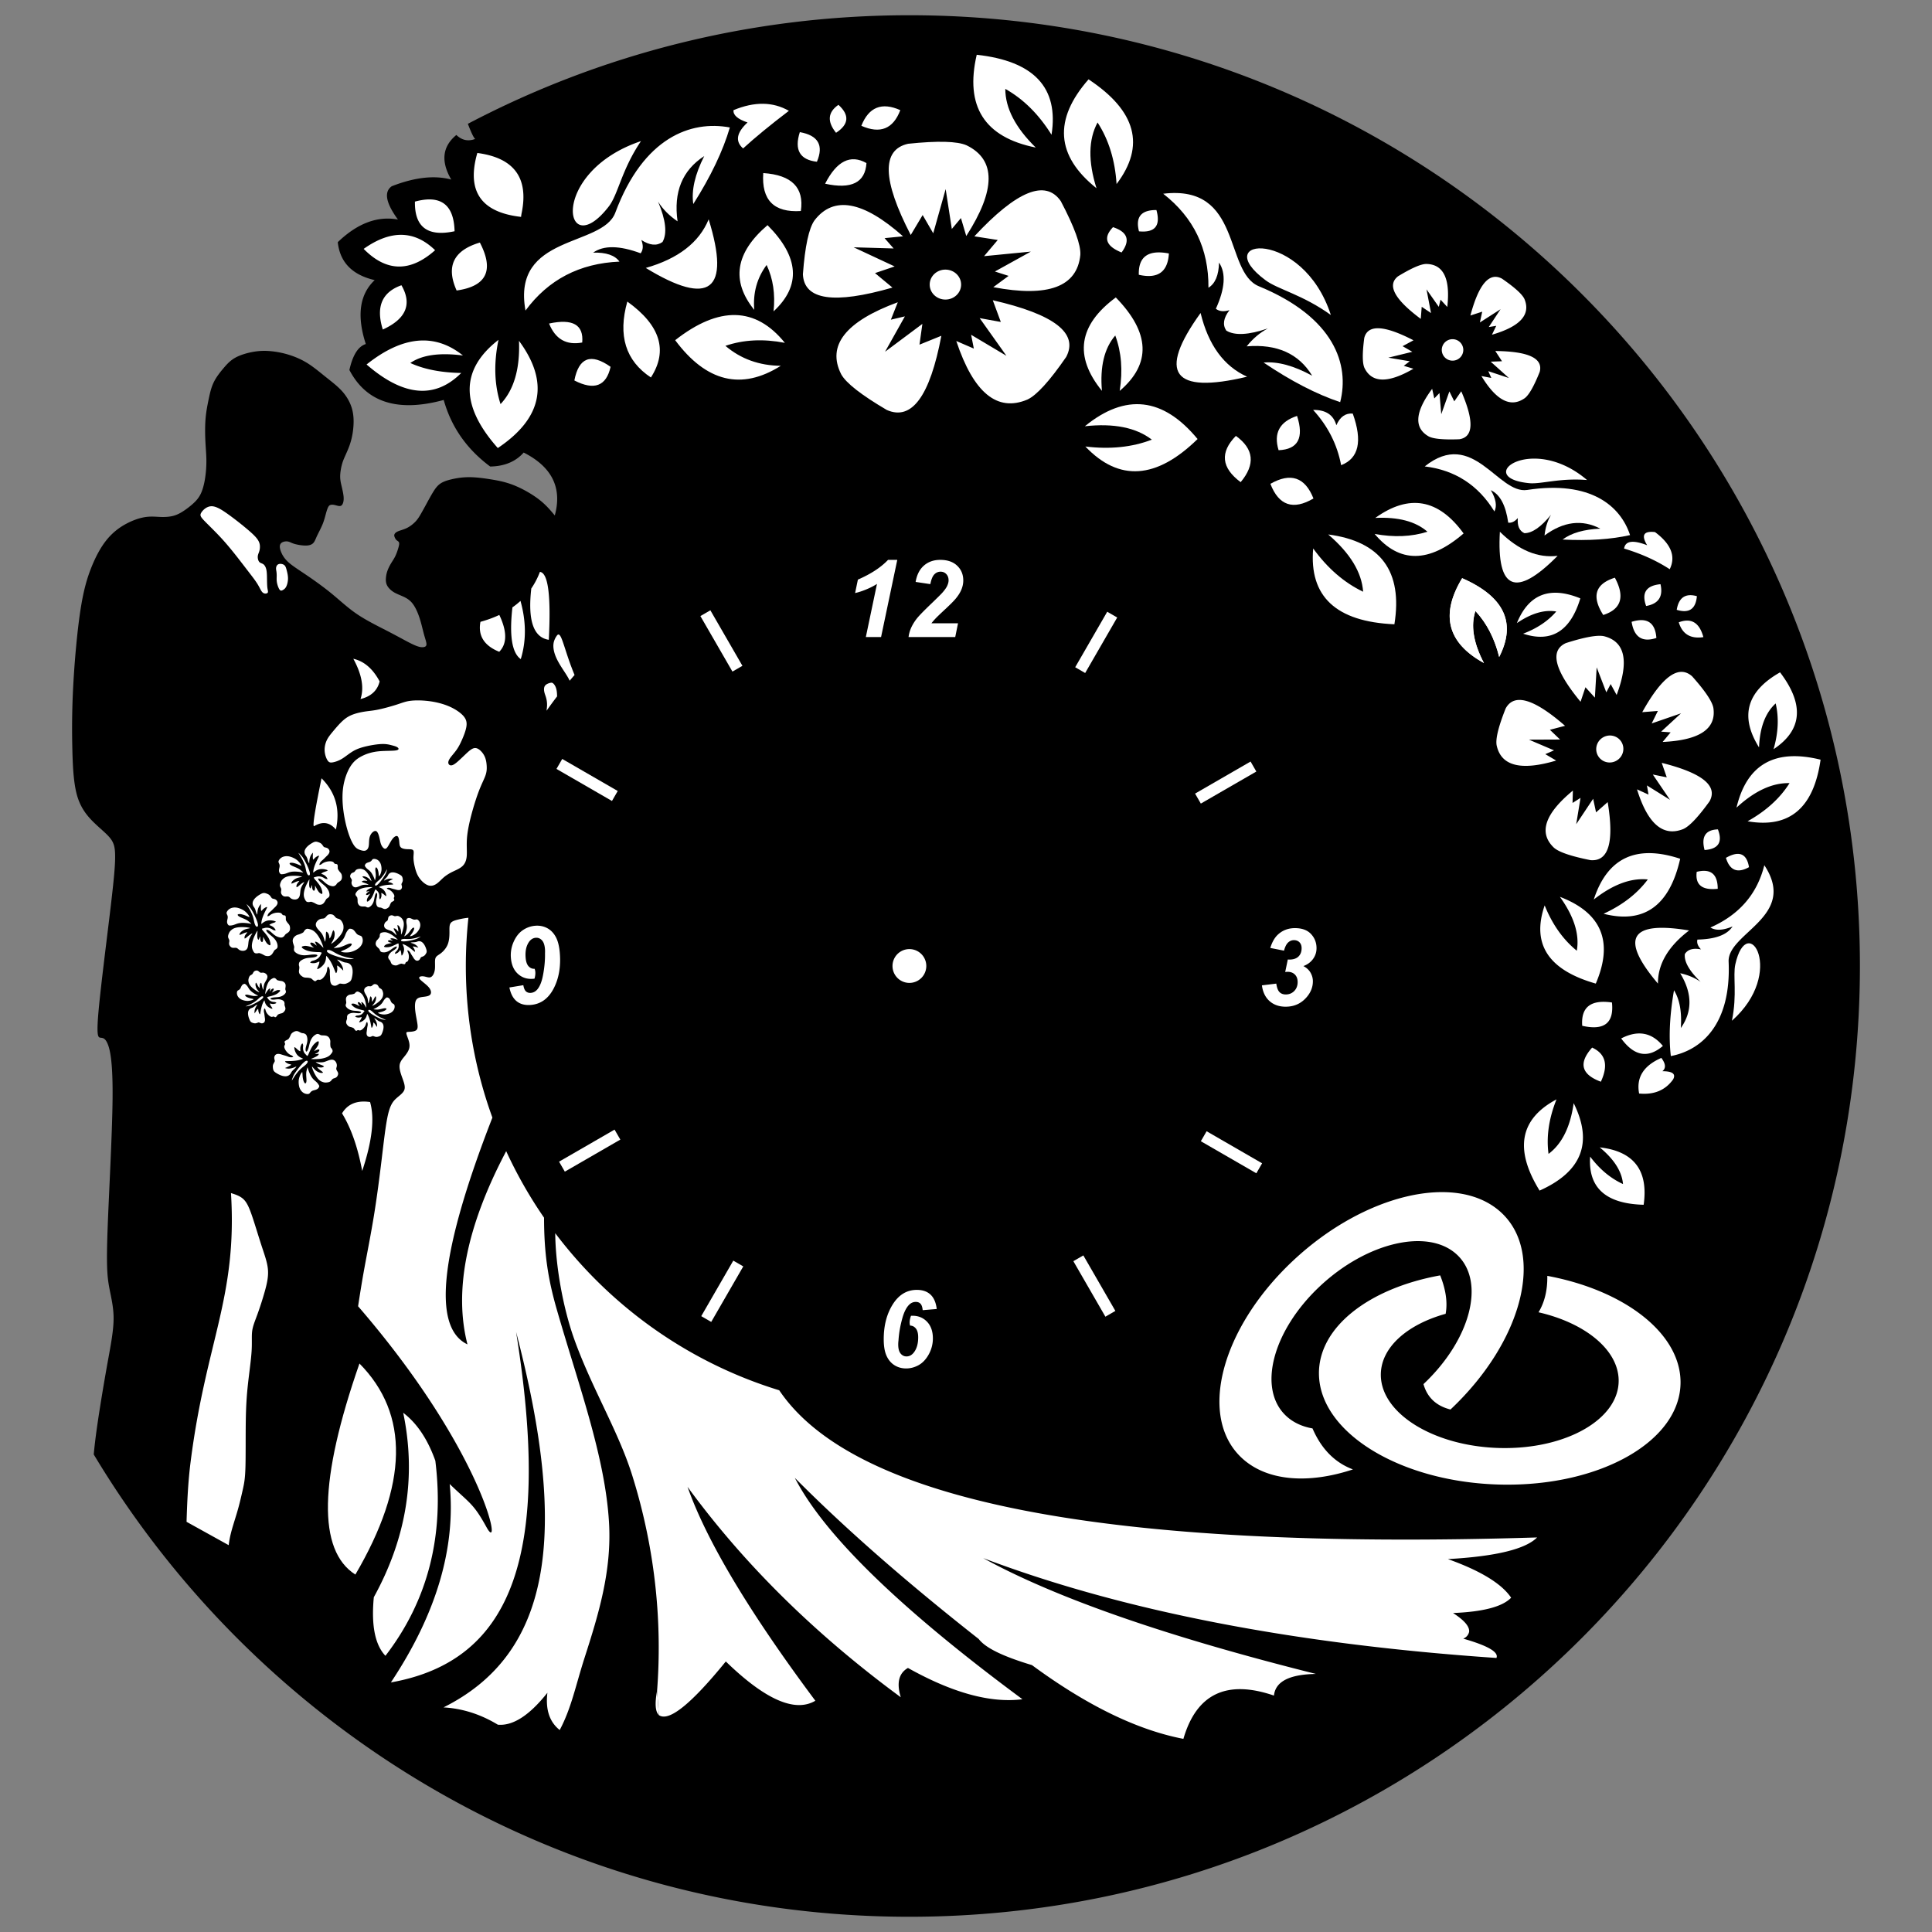 <svg viewBox="0 0 850 850" version="1.0" shape-rendering="geometricPrecision" text-rendering="geometricPrecision"
  image-rendering="optimizeQuality" fill-rule="evenodd" clip-rule="evenodd" xmlns="http://www.w3.org/2000/svg">
  <rect x="0" y="0" width="850" height="850" fill="#808080" stroke="none"/>
  <defs>
    <style>
      svg {
        background-color: #fff;
      }

      .bg {
        fill: #fff;
      }

      .fg {
        fill: currentColor;
      }
    </style>
  </defs>
  <path class="fg"
    d="M205.846 54.474C263.889 23.966 329.979 6.703 400.1 6.703 631.058 6.703 818.286 193.98 818.286 425c0 231.02-187.23 418.298-418.186 418.298-152.406 0-285.77-81.55-358.857-203.404.037-.403.075-.81.115-1.217.6-6.151 1.604-12.987 2.706-19.92a983.19 983.45 0 013.508-20.601c1.202-6.64 2.405-12.89 2.405-18.16 0-5.273-1.203-9.57-2.004-14.06-.802-4.492-1.204-9.18-.652-24.704.552-15.525 2.055-41.888 2.206-57.853.15-15.964-1.053-21.53-2.206-24.214-1.153-2.685-2.255-2.49-3.207-2.636-.953-.147-1.755-.635-.752-11.767 1.003-11.13 3.81-32.904 5.388-46.28 1.578-13.378 1.929-18.357 1.904-21.872-.026-3.516-.427-5.566-2.03-7.664-1.604-2.1-4.41-4.248-7.242-7.006-2.831-2.758-5.688-6.127-7.317-11.424-1.63-5.297-2.03-12.522-2.23-20.627-.2-8.103-.2-17.087.376-28.022.577-10.936 1.73-23.825 3.108-32.953 1.379-9.13 2.98-14.5 4.836-19.162 1.854-4.663 3.96-8.617 6.365-11.717a27.617 27.624 0 018.094-7.08c2.982-1.732 6.24-2.953 8.996-3.416 2.757-.464 5.012-.172 7.092-.1 2.079.074 3.984-.073 5.613-.511 1.629-.44 2.98-1.171 4.335-2.05a34.657 34.666 0 004.01-3.052c1.302-1.148 2.554-2.417 3.507-4.272.952-1.856 1.603-4.295 2.029-6.932a49.14 49.14 0 00.602-8.13c-.026-2.66-.276-5.15-.427-8.201-.15-3.051-.2-6.664.05-9.862.25-3.198.802-5.981 1.353-8.641.552-2.662 1.103-5.2 2.23-7.543 1.129-2.344 2.832-4.492 4.41-6.346 1.58-1.856 3.034-3.418 5.314-4.64 2.28-1.22 5.387-2.097 8.119-2.538 2.73-.44 5.087-.44 7.543-.195 2.456.244 5.01.733 7.693 1.563 2.68.83 5.488 2 8.22 3.71 2.73 1.709 5.387 3.954 8.044 6.079 2.656 2.124 5.312 4.125 7.368 6.469 2.054 2.343 3.508 5.028 4.235 7.81.727 2.784.727 5.664.476 8.25-.25 2.589-.752 4.884-1.43 6.935-.676 2.05-1.528 3.857-2.18 5.32-.651 1.465-1.101 2.588-1.477 4.077-.376 1.49-.676 3.345-.676 4.907 0 1.562.3 2.83.626 4.222.326 1.392.677 2.905.827 4.126.15 1.22.1 2.147-.075 2.88-.175.733-.476 1.27-.852 1.538s-.827.268-1.43.147c-.6-.123-1.351-.367-1.98-.464-.625-.098-1.126-.048-1.502.099-.376.146-.626.39-.902.927s-.576 1.366-.927 2.636c-.35 1.27-.752 2.978-1.478 4.784-.726 1.807-1.78 3.71-2.456 5.15-.677 1.44-.978 2.417-1.604 3.126-.627.707-1.578 1.147-3.132 1.195-1.555.049-3.71-.292-5.087-.683-1.38-.39-1.98-.83-2.732-1.025a4.16 4.161 0 00-2.38.122c-.728.268-1.278.757-1.43 1.562-.15.806.1 1.929.678 3.222.577 1.293 1.478 2.759 3.257 4.32 1.779 1.56 4.435 3.223 7.818 5.518 3.383 2.294 7.493 5.224 11.202 8.275 3.708 3.05 7.016 6.225 11.3 9.08 4.286 2.856 9.548 5.395 14.009 7.714 4.46 2.32 8.119 4.418 10.525 5.517 2.405 1.099 3.558 1.196 4.386 1.074.827-.122 1.327-.463 1.302-1.366-.026-.903-.577-2.368-1.128-4.395-.551-2.025-1.102-4.613-1.93-7.127-.827-2.514-1.93-4.956-3.283-6.566-1.352-1.612-2.957-2.392-4.41-3.028-1.453-.635-2.757-1.123-3.91-1.88-1.152-.757-2.154-1.782-2.68-2.832-.526-1.05-.576-2.123-.501-3.172a11.942 11.945 0 01.652-3.15c.375-1.074.927-2.196 1.554-3.246.626-1.05 1.327-2.027 1.929-3.27.602-1.246 1.102-2.76 1.404-3.858.3-1.098.4-1.781.2-2.222-.2-.44-.702-.635-1.077-.976-.376-.342-.627-.83-.803-1.27-.175-.44-.275-.83-.1-1.27.176-.438.627-.926 1.605-1.341.977-.415 2.48-.756 3.91-1.465 1.427-.707 2.78-1.782 3.783-2.856 1.002-1.074 1.654-2.148 2.38-3.417a234.311 234.373 0 002.406-4.345c.877-1.612 1.83-3.37 2.757-4.907.927-1.538 1.828-2.856 3.107-3.808 1.278-.953 2.932-1.538 5.087-2.051 2.155-.512 4.81-.952 7.818-.952 3.007 0 6.365.44 9.673.977 3.308.537 6.565 1.17 10.249 2.66 3.683 1.49 7.793 3.833 10.824 6.177 3.033 2.343 4.987 4.687 6.942 7.03 3.326-12.148-1.235-21.376-13.682-27.68-3.52 3.984-8.432 6.035-14.734 6.15-10.323-7.665-17.14-17.43-20.45-29.291-20.196 5.505-34.03 1.11-41.495-13.182 1.459-6.564 3.865-10.372 7.216-11.424-4.05-12.472-2.747-21.847 3.91-28.12-9.884-2.28-15.297-7.845-16.24-16.696 8.639-8.298 17.46-11.617 26.464-9.96-5.34-7.315-6.24-12.196-2.706-14.647 10.103-3.943 18.823-4.92 26.16-2.93-4.65-8.03-3.898-14.57 2.257-19.625 2.415 2.335 5.17 2.92 8.269 1.757-.69-.608-1.758-2.828-3.204-6.66z" />
  <path class="bg"
    d="M229.552 93.516a15.3 15.3 0 00-.3 1.904c-17.665-1.986-24.08-11.36-19.246-28.12 16.087 2.13 22.603 10.867 19.546 26.216zm-47-4.815c11.342-3.09 17.156 1.257 17.443 13.036-11.826 2.545-17.64-1.799-17.442-13.036zm28.568 18.015c6.358 12.212 2.95 19.243-10.223 21.09-4.772-10.627-1.364-17.657 10.223-21.09zM160 109.497c11.877-8.43 22.35-8.234 31.424.586-10.973 9.77-21.447 9.574-31.423-.586zm16.615 16.001c4.784 8.315 2.053 14.808-8.194 19.48-3.124-9.943-.394-16.436 8.194-19.48zm3.909 34.2c5.13-3.537 12.849-4.636 23.155-3.296-12.428-9.971-26.561-8.653-42.4 3.955 16.179 14.062 30.06 15.307 41.648 3.734-8.943-.16-16.411-1.624-22.403-4.393zm39.693 18.087c-2.735-8.543-3.036-17.965-.901-28.267-16.804 13.047-16.903 28.914-.301 47.6 19.675-13.2 22.783-28.92 9.322-47.162.478 12.32-2.23 21.596-8.12 27.828zm47.662-86.998c-19.92 25.788-26.862-14.916 14.132-28.706-8.534 12.563-10.04 23.407-14.132 28.706z" />
  <path class="bg"
    d="M260.963 111.147c5.73-.15 9.587 1.167 11.578 3.954-17.536.75-31.318 7.925-41.347 21.53-6.15-33.706 33.81-27.745 39.52-43.076 12.354-33.169 33.31-40.68 50.39-37.476-3.02 10.307-8.38 21.537-16.088 33.686-.892-5.961.712-12.992 4.812-21.09-9.654 6.25-13.564 15.82-11.728 28.705-3.618-2.444-6.474-5.325-8.57-8.64 3.41 8.078 4.06 13.986 1.954 17.72-2.533 1.818-5.64 1.526-9.32-.877.926 2.392.826 4.345-.301 5.857-9.34-3.47-16.307-3.566-20.9-.291zm-19.396 31.195c10.424-2.245 15.285.537 14.585 8.35-6.967 1.302-11.828-1.48-14.585-8.35zm34.432-9.665c14.529 10.436 17.987 21.567 10.374 33.394-11.14-7.35-14.597-18.48-10.375-33.393zm-23.305 34.712c1.955-10.126 7.267-12.127 15.937-6.006-1.891 8.505-7.203 10.506-15.937 6.005zM311.782 96.5c9.738 31.45.516 38.578-27.665 21.384 14.258-4.068 23.478-11.197 27.665-21.384zm7.367 55.656c7.946-2.72 16.667-3.16 26.162-1.318-12.857-15.918-28.944-16.308-48.262-1.171 13.7 18.412 29.187 22.17 46.459 11.277-9.483-.108-17.602-3.038-24.357-8.787zm18.13-35.581c2.845 6.027 3.86 12.833 3.05 20.417 12.19-11.275 11.309-23.921-2.647-37.936-14.19 12.124-16.137 24.55-5.84 37.28-.621-7.445 1.192-14.031 5.438-19.76zm-1.478-40.432c12.54.83 18.053 6.397 16.539 16.696-11.845.76-17.357-4.803-16.54-16.696zM322.72 48.463c9.205-3.832 17.324-3.735 24.358.292-8.144 6.204-14.86 11.72-20.148 16.55-3.565-3.114-2.913-6.922 1.955-11.424-4.357-1.468-6.413-3.276-6.165-5.42zm29.169 9.666c8.08 1.446 10.587 5.792 7.518 13.035-7.515-.86-10.02-5.207-7.518-13.036zm16.99-12.01c4.96 4.507 4.61 8.608-1.052 12.303-3.993-4.953-3.643-9.053 1.052-12.303zm27.214 2.343c-3.136 8.262-8.85 10.557-17.14 6.884 3.268-8.236 8.982-10.53 17.14-6.884zm-33.08 32.367c11.585 2.542 17.65-.485 18.195-9.08-7.011-3.97-13.075-.944-18.194 9.08zm52.926 37.788c3.818 0 6.915 2.95 6.915 6.59 0 3.64-3.097 6.592-6.916 6.592-3.82 0-6.915-2.95-6.915-6.591 0-3.64 3.096-6.591 6.915-6.591zm-23.305 7.909c-25.743 7.428-38.873 5.475-39.392-5.858.923-12.346 2.628-20.256 5.112-23.727 8.393-10.913 21.373-8.568 38.94 7.03l-8.118.805 3.984 4.54-17.592-.512 18.043 8.422-8.646 2.93 7.669 6.37zm8.054-23.14c-12.514-24.15-12.898-37.527-1.153-40.134 13.069-1.364 21.647-1.135 25.732.686 12.95 6.306 12.899 19.607-.154 39.904l-2.341-7.9-4.008 4.788-2.713-17.534-5.467 19.442-4.656-8.03zm27.989.586c18.644-20.048 31.324-25.2 38.039-15.458 6 11.392 8.86 19.273 8.582 23.64-1.392 14.039-14.155 18.769-38.288 14.188l6.729-4.965-6.027-1.924 15.826-8.762-20.59 2.01 6.02-7.116zm8.107 28.125c27.036 6.18 37.803 14.492 32.305 24.933-7.326 10.63-13.02 16.884-17.078 18.763-13.282 5.612-23.71-2.975-31.284-25.761l7.718 3.33-1.191-6.067 15.533 9.244-11.777-16.575 9.309 1.686-3.536-9.553zm-22.627 15.635c-5.03 26.603-13.03 37.484-24.002 32.64-11.254-6.615-17.943-11.852-20.065-15.71-6.398-12.652 1.902-23.213 24.9-31.685l-3.041 7.67 6.165-1.452-8.728 15.562 16.426-12.26-1.278 9.137 9.624-3.902zm68.724-93.843c4.906 7.564 7.694 16.59 8.362 27.08 12.776-16.83 8.667-32.183-12.325-46.06-15.51 17.7-14.346 33.669 3.493 47.906-3.727-11.782-3.57-21.423.469-28.926zM442.29 39.1c7.957 4.473 14.736 11.2 20.338 20.183 3.27-20.69-7.698-32.418-32.908-35.19-5.276 22.698 3.38 36.305 25.97 40.824-8.924-8.74-13.39-17.345-13.4-25.818zm48.38 108.508c2.714 7.267 3.364 15.393 1.947 24.374 13.972-11.926 13.403-25.632-1.708-41.117-16.445 12.17-18.48 25.867-6.101 41.092-.922-10.62 1.032-18.735 5.862-24.35zm16.082 45.82c-8.651 3.333-18.4 4.338-29.241 3.012 14.79 15.553 31.25 14.458 49.377-3.28-15.165-18.367-31.697-20.244-49.6-5.629 12.738-1.396 22.56.57 29.464 5.897zm50.08-70.102c-25.65-19.028 16.34-22.972 28.687 15.256-12.431-8.963-23.27-11.24-28.686-15.256z" />
  <path class="bg"
    d="M536.327 115.531c-.145 5.58-1.7 9.264-4.662 11.054.154-17.096-6.48-30.88-19.9-41.35 34.876-4.214 26.667 34.347 42.084 40.706 33.353 13.76 39.955 34.538 35.774 50.985-10.41-3.478-21.638-9.283-33.69-17.418 6.16-.556 13.283 1.374 21.369 5.787-5.9-9.72-15.505-14.024-28.812-12.915 2.696-3.39 5.8-6.019 9.308-7.883-8.46 2.892-14.55 3.215-18.27.97-1.73-2.56-1.267-5.566 1.39-9.02-2.502.775-4.5.576-5.99-.602 4.048-8.904 4.514-15.675 1.398-20.314zm12.346 50.203c-32.752 7.822-39.575-1.522-20.468-28.033 3.422 14.084 10.245 23.429 20.468 28.034zm-4.937 26.04c7.943 5.735 8.644 12.52 2.104 20.358-8.502-6.315-9.203-13.1-2.104-20.358zm26.913-8.788c3.128 9.695.422 14.724-8.12 15.086-2.286-7.507.42-12.535 8.12-15.086zm-11.728 29.88c3.692 9.561 10.005 11.71 18.945 6.443-3.714-9.375-10.028-11.523-18.945-6.444zm36.235-30.905c4.354 12.142 2.65 19.71-5.113 22.701-1.74-9.152-5.85-17.256-12.33-24.312 5.545-.085 8.953 2.16 10.225 6.737 1.627-3.702 4.033-5.41 7.217-5.126zm4.562 78.373c-8.355-3.988-15.678-10.334-21.971-19.036-1.85 21.124 10.062 32.243 35.73 33.36 3.734-23.288-5.972-36.46-29.117-39.517 9.634 8.236 14.753 16.634 15.358 25.194zm28.297-26.394c-6.997 2.213-14.74 2.535-23.23.967 10.883 12.986 23.928 12.916 39.136-.209-11.035-15.226-23.987-17.503-38.857-6.833 10.123-.487 17.774 1.538 22.953 6.075zm21.1 34.877c4.95 5.303 8.433 12.046 10.456 20.23 7.678-15.003 2.25-26.557-16.285-34.664-9.71 16.059-6.517 28.496 9.583 37.314-4.618-8.79-5.87-16.416-3.753-22.88z" />
  <path class="bg"
    d="M649.115 268.817c4.95 5.303 8.433 12.046 10.456 20.23 7.678-15.003 2.25-26.557-16.285-34.664-9.71 16.059-6.517 28.496 9.583 37.314-4.618-8.79-5.87-16.416-3.753-22.88zm35.585.211c-3.597 4.182-8.46 7.44-14.59 9.767 12.409 4.098 20.799-1.08 25.169-15.536-13.437-5.484-22.74-1.855-27.911 10.884 6.33-4.297 12.108-6.002 17.33-5.113zm25.776-14.86c4.513 8.397 2.81 13.864-5.113 16.403-5.233-8.233-3.528-13.702 5.113-16.403zm17.666-20.066c7.078 5.258 9.233 10.7 6.465 16.33-5.836-3.794-12.527-6.82-20.073-9.08.52-3.403 3.903-3.89 10.149-1.465-2.705-4.438-1.552-6.367 3.458-5.786zm2.407 22.92c1.244 5.43-.861 8.628-6.316 9.594-2.098-5.796.007-8.994 6.315-9.593zm7.14 11.279c5.423 1.67 8.379-.333 8.872-6.006-5.017-1.41-7.974.59-8.871 6.006zm.902 5.492c1.57 5.19 5.178 7.363 10.826 6.518-1.735-6.407-5.344-8.58-10.826-6.518zm-20.748-.22c1.08 6.785 4.714 9.153 10.9 7.104-.502-6.828-4.135-9.195-10.9-7.103zM625.08 140.293c-11.608-8.635-14.94-14.883-9.993-18.74 5.866-3.566 9.98-5.373 12.343-5.424 7.614.092 10.72 6.4 9.32 18.924l-2.97-3.217-.77 3.162-5.41-7.694 1.988 10.424-4.095-2.76-.415 5.325zm21.834-1.481c3.679-13.771 8.3-19.182 13.868-16.233 5.646 3.888 8.95 6.883 9.913 8.986 2.86 6.874-1.906 12.107-14.302 15.699l1.896-3.912-3.291.533 5.186-7.84-9.096 5.823 1.027-4.746zm-4.021 33.339c5.693 13.104 5.41 20.138-.85 21.103-6.907.266-11.4-.15-13.48-1.246-6.567-3.754-6.058-10.733 1.528-20.936l.942 4.227 2.276-2.376.79 9.296 3.572-10.015 2.153 4.375 3.068-4.428zm14.988-17.72c14.605.143 21.115 3.203 19.526 9.177-2.505 6.277-4.69 10.125-6.55 11.544-6.154 4.369-12.52 1.13-19.1-9.717l4.355.845-1.327-2.981 9.065 3.005-8.003-7.188 4.977-.18-2.943-4.505zm-36.004-4.713c-12.893-6.687-20.11-7.04-21.652-1.052-.886 6.68-.862 11.076.075 13.19 3.255 6.707 10.436 6.833 21.543.38l-4.238-1.29 2.63-1.998-9.433-1.59 10.559-2.578-4.282-2.477 4.799-2.584zm17.179-.488a4.728 4.73 0 014.736 4.722 4.728 4.73 0 01-4.736 4.723 4.73 4.73 0 01-4.736-4.723 4.73 4.73 0 014.736-4.723zm33.726 63.344c-25.037-2.403 1.125-22.173 25.455-1.38-12.025-.99-20.17 1.888-25.455 1.38z" />
  <path class="bg"
    d="M655.9 215.66c2.26 3.829 2.788 6.95 1.58 9.367-7.12-11.61-17.34-18.22-30.657-19.825 21.334-17.054 32.183 12.337 45.087 10.353 27.915-4.293 41.069 7.054 45.246 19.865-8.367 1.892-18.262 2.545-29.684 1.958 3.846-2.884 9.382-4.482 16.606-4.795-8.017-4.162-16.2-3.157-24.55 3.013.353-3.39 1.3-6.43 2.839-9.117-4.385 5.4-8.284 8.1-11.698 8.099-2.228-1.025-3.19-3.245-2.89-6.661-1.33 1.544-2.737 2.222-4.223 2.034-1.08-7.664-3.63-12.428-7.655-14.292zm29.39 28.883c-18.401 18.626-26.87 15.093-25.407-10.598 8.217 8.118 16.686 11.65 25.408 10.598zm78.174 179.75c5.309-23.956 22.485 3.618-1.497 24.791 2.382-11.523.376-19.735 1.497-24.79z" />
  <path class="bg"
    d="M762.242 407.601c-4.163 1.75-7.406 1.905-9.731.46 12.654-5.566 20.56-14.7 23.717-27.405 14.957 22.591-16.256 29.737-15.705 42.45 1.192 27.506-11.881 38.94-25.424 41.52-.974-8.313-.51-17.964 1.39-28.95 2.504 4.052 3.5 9.59 2.997 16.618 5.159-7.283 5.068-15.318-.272-24.103 3.416.73 6.408 1.992 8.975 3.787-5.007-4.86-7.315-8.942-6.924-12.245 1.299-2.039 3.673-2.718 7.123-2.037-1.424-1.463-1.955-2.902-1.594-4.318 7.94-.17 13.088-2.096 15.45-5.778zm-32.811 25.146c-16.896-19.933-12.326-27.726 13.708-23.38-9.218 7.026-13.787 14.82-13.708 23.38zm-34.051-124c-11.52-13.953-13.662-22.56-6.43-25.827 8.268-2.638 13.854-3.642 16.757-3.012 9.276 2.343 11.126 10.96 5.55 25.853l-2.633-4.8-1.917 3.638-4.24-10.986-.786 13.32-4.151-4.574-2.15 6.387zm27.137 4.582c8.745-15.749 16.063-21.007 21.955-15.774 5.7 6.403 8.813 11.03 9.34 13.882 1.375 9.238-6.064 14.236-22.32 14.995l3.523-4.225-4.186-.313 8.757-8.06-12.912 4.452 2.72-5.5-6.878.543zm-15.202 39.563c2.913 17.678.396 26.19-7.55 25.537-8.523-1.698-13.885-3.52-16.086-5.468-6.867-6.51-4.092-14.89 8.326-25.136l-.152 5.44 3.514-2.235-1.904 11.588 7.456-11.19 1.28 5.974zm23.782-17.264c17.804 4.45 24.812 10.095 21.027 16.93-4.998 6.936-8.853 11-11.565 12.19-8.868 3.535-15.648-2.286-20.34-17.466l5.06 2.308-.701-4.031 10.15 6.324-7.56-11.126 6.136 1.24-2.206-6.369zm-42.54-16.302c-13.69-11.948-22.401-14.489-26.134-7.625-3.144 7.902-4.47 13.28-3.978 16.138 1.908 9.148 10.644 11.405 26.207 6.772l-4.781-2.816 3.832-1.67-11.038-4.708 13.696-.057-4.467-4.282 6.66-1.752zm21.144 4.432a5.863 5.865 0 014.33 7.16c-.805 3.186-4.05 5.15-7.245 4.384a5.863 5.865 0 01-4.33-7.158c.806-3.189 4.05-5.15 7.246-4.385zm77.616 20.786c-4.164 6.64-10.314 12.233-18.451 16.78 18.39 3.22 29.094-5.813 32.115-27.098-20.138-4.96-32.47 2.073-36.992 21.102 7.992-7.367 15.769-10.962 23.328-10.784zm-6.095-35.066c1.469 6.216 1.16 12.93-.93 20.14 12.668-8.388 13.62-19.659 2.86-33.816-14.717 8.343-17.8 19.351-9.247 33.026.345-8.78 2.784-15.23 7.318-19.35zm-56.255 77.448c-4.618 6.208-11.106 11.24-19.461 15.093 17.809 4.55 29.043-3.516 33.704-24.198-19.388-6.393-32.06-.414-38.018 17.938 8.438-6.633 16.363-9.579 23.775-8.833zm-31.242 31.351c-6.044-4.91-10.755-11.558-14.134-19.94-5.871 16.998 1.625 28.465 22.49 34.401 7.868-18.408 2.605-31.13-15.786-38.169 6.22 8.652 8.697 16.555 7.43 23.708zm-12.435 89.391c-1.02-7.602.15-15.599 3.509-23.99-16.155 8.606-18.636 21.983-7.444 40.136 18.602-8.322 23.599-21.146 14.992-38.472-1.457 10.467-5.143 17.908-11.057 22.325zm32.767 13.264c-5.46-2.486-10.28-6.51-14.46-12.075-.94 13.701 6.907 20.766 23.545 21.193 2.135-15.123-4.31-23.543-19.336-25.256 6.339 5.223 9.757 10.603 10.252 16.14zm35.884-146.959c6.082-.42 8.038-3.446 5.864-9.08-5.455.18-7.41 3.208-5.864 9.08zm9.397 3.442c1.688 5.55 5.07 6.915 10.148 4.1-.993-6.027-4.376-7.393-10.148-4.1zm-12.855 6.151c-.735 5.716 2.347 8.207 9.246 7.47-.013-6.502-3.095-8.992-9.246-7.47zm-50.37 67.738c9.674 2.213 14.034-1.205 13.08-10.252-9.327-1.357-13.687 2.06-13.08 10.252zm17.14 5.564c5.7 7.804 11.815 8.904 18.345 3.296-4.912-5.97-11.027-7.068-18.344-3.295zm22.856 18.016c-3.412 4.781-8.4 6.856-14.961 6.225-1.341-7.017 1.916-12.242 9.773-15.67 1.948 2.584 2.098 4.537.452 5.857 4.455-.013 6.034 1.182 4.735 3.59zm-35.634-13.987c5.948 2.74 7.226 7.745 3.833 15.012-8.647-3.204-9.925-8.208-3.833-15.012zm-199.367-359.12c7.046.684 9.602-2.44 7.667-9.375-6.74-.03-9.296 3.093-7.667 9.374zm-11.427-1.833c6.455 2.115 7.707 5.825 3.76 11.13-6.946-2.806-8.198-6.517-3.76-11.13zm11.352 20.944c8.35 1.906 12.76-1.22 13.23-9.374-9.055-1.738-13.466 1.386-13.23 9.374zm76.418 507.555c-4.551-.797-8.536-2.618-11.645-5.54-12.616-11.859-5.997-37.334 14.782-56.9 20.78-19.566 47.853-25.814 60.468-13.955 12.615 11.86 5.997 37.335-14.783 56.9 1.659 5.878 5.622 9.603 11.887 11.175 31.593-29.748 41.655-68.48 22.475-86.51s-60.34-8.532-91.932 21.215c-31.593 29.748-41.655 68.48-22.475 86.51 11.053 10.389 29.403 11.638 49.014 5.14-7.97-2.988-13.9-9-17.79-18.035z" />
  <path class="bg"
    d="M676.887 577.352c20.356 4.656 35.058 16.39 35.257 29.842.252 17.076-22.968 30.454-51.862 29.88-28.895-.575-52.522-14.884-52.774-31.96-.18-12.107 11.44-22.355 28.515-27.09.909-4.964.11-10.6-2.401-16.91-31.306 5.664-53.643 22.776-53.338 43.457.383 25.963 36.305 47.717 80.235 48.591 43.93.874 79.232-19.464 78.849-45.427-.318-21.54-25.098-40.183-58.618-46.409.11 6.267-1.18 11.61-3.863 16.026zM92.877 222.73c-2.004.096-3.66 1.708-4.336 2.83-.677 1.122-.375 1.758 1.378 3.59 1.754 1.83 4.962 4.856 7.994 8.2 3.032 3.344 5.89 7.006 7.819 9.497 1.93 2.49 2.932 3.808 4.134 5.37 1.203 1.562 2.606 3.37 3.558 4.955.953 1.586 1.453 2.953 2.206 3.564.752.61 1.754.463 2.105.072.35-.39.05-1.025-.1-2.22-.15-1.197-.15-2.955-.175-4.444-.026-1.489-.075-2.71-.326-3.71-.25-1-.703-1.782-1.278-2.197-.577-.415-1.28-.463-1.754-.976-.476-.513-.727-1.49-.702-2.294.025-.806.325-1.44.55-2.076a6.617 6.619 0 00.402-2.148c.026-.878-.074-2.002-1.002-3.369-.928-1.367-2.681-2.978-5.112-5.004-2.43-2.026-5.538-4.467-8.27-6.396-2.73-1.928-5.086-3.344-7.091-3.246zm29.707 25.47c.69-.256 1.742-.11 2.38.343.64.452.865 1.208 1.14 2.245.277 1.037.603 2.356.603 3.686s-.326 2.673-.74 3.527c-.413.855-.915 1.221-1.353 1.49-.438.268-.814.44-1.153.305-.338-.135-.64-.574-.94-1.27a10.543 10.545 0 01-.727-2.525c-.126-.88-.075-1.684-.062-2.417a12.83 12.834 0 00-.1-2.014c-.088-.622-.24-1.208-.152-1.83.088-.623.413-1.28 1.103-1.538zM100.62 679.81c.4-3.516 1.303-6.64 2.106-9.277.8-2.637 1.503-4.785 2.204-7.372.702-2.588 1.404-5.615 1.955-8.105.55-2.49.952-4.443 1.103-9.667.15-5.223.05-13.718.15-20.26.1-6.54.4-11.13.952-16.159.55-5.028 1.353-10.497 1.604-14.5.25-4.003-.05-6.542.25-8.836.3-2.294 1.203-4.345 2.305-7.372a146.23 146.27 0 003.358-10.497c.952-3.466 1.554-6.394 1.253-9.47-.3-3.077-1.504-6.298-2.857-10.449-1.354-4.15-2.857-9.226-4.11-12.888-1.254-3.66-2.256-5.907-3.76-7.347-1.503-1.44-3.507-2.076-5.51-2.71 2.848 46.114-10.995 64.957-17.773 118.337-1.067 8.41-1.506 17.164-1.77 26.295l15.449 8.562 3.09 1.712zm66.404-380.018c-2.968-5.563-6.827-8.883-11.577-9.96 3.762 6.875 4.813 12.783 3.157 17.722 4.626-1.143 7.433-3.73 8.42-7.762zm52.652-29.244c3.454 7.263 3.446 12.667-.03 16.21-6.658-2.686-9.415-7.08-8.27-13.182 2.999-.822 5.766-1.832 8.3-3.028zm9.313-6.168a34.381 34.39 0 01-3.544 2.84c-1.42 12.478-.194 20.064 3.675 22.76 2.449-8.003 2.405-16.536-.13-25.602zm8.55-12.773c3.612.403 4.915 10.362 3.91 29.878-6.744-1.017-9.311-8.543-7.702-22.578a34.064 34.073 0 003.79-7.3zm-83.118 79.456c-1.43.95-2.831 2.123-4.235 2.93-1.404.805-2.807 1.244-3.81 1.415-1.001.17-1.603.073-2.205-.781-.601-.854-1.202-2.465-1.328-4.101-.126-1.636.226-3.295.852-4.687.626-1.391 1.53-2.515 2.807-4.052 1.277-1.538 2.932-3.49 4.485-4.86 1.553-1.365 3.007-2.147 4.71-2.733 1.705-.586 3.66-.976 5.389-1.22 1.728-.245 3.232-.342 5.638-.855 2.405-.512 5.713-1.44 8.045-2.197 2.33-.756 3.684-1.342 5.913-1.61s5.338-.22 8.395.195c3.057.415 6.064 1.197 8.67 2.343 2.606 1.147 4.81 2.66 6.089 4.1 1.278 1.44 1.63 2.808 1.379 4.59-.25 1.78-1.102 3.978-1.905 5.81-.801 1.83-1.553 3.295-2.53 4.663-.978 1.366-2.181 2.636-2.858 3.66-.677 1.025-.827 1.806-.576 2.368.25.56.902.903 1.83.537.927-.366 2.13-1.44 3.107-2.344.978-.904 1.728-1.635 2.606-2.466.877-.83 1.879-1.757 2.756-2.245.878-.488 1.63-.537 2.406-.196.777.343 1.578 1.074 2.205 1.88a8.114 8.116 0 011.38 2.686c.3 1 .45 2.124.5 3.295.05 1.171 0 2.392-.55 3.978-.552 1.587-1.604 3.54-2.757 6.494-1.153 2.952-2.405 6.908-3.408 10.69-1.002 3.785-1.754 7.397-1.98 10.522-.225 3.125.075 5.76-.1 7.786-.176 2.026-.827 3.442-1.955 4.468-1.127 1.025-2.731 1.66-4.184 2.368-1.454.707-2.757 1.49-3.91 2.465-1.152.975-2.154 2.148-3.281 2.904-1.128.757-2.381 1.098-3.735.61-1.352-.488-2.806-1.806-3.784-3.198-.978-1.39-1.478-2.855-1.88-4.393-.4-1.537-.702-3.147-.702-4.564 0-1.416.3-2.636-.1-3.197-.401-.561-1.503-.464-2.631-.513-1.128-.048-2.28-.244-2.857-.83-.577-.586-.577-1.562-.677-2.563-.1-1.001-.3-2.027-.801-2.32-.502-.293-1.303.148-2.03 1.025-.726.879-1.38 2.197-1.93 3.125-.55.928-1.002 1.465-1.553 1.367-.551-.097-1.202-.83-1.604-1.758-.4-.927-.55-2.05-.826-3.197-.276-1.147-.677-2.32-1.254-2.71-.576-.39-1.328 0-1.904.586-.577.586-.978 1.366-1.18 2.27-.2.903-.2 1.929-.25 2.735-.05.805-.15 1.39-.426 1.904-.275.512-.726.95-1.403 1.05-.677.098-1.578-.147-2.38-.464-.802-.317-1.504-.708-2.306-1.83-.801-1.123-1.704-2.98-2.556-5.59-.852-2.612-1.653-5.981-2.13-9.52-.476-3.54-.626-7.25-.1-10.717.526-3.467 1.73-6.688 3.133-8.933 1.403-2.246 3.007-3.515 4.987-4.54 1.98-1.026 4.335-1.807 7.19-2.124 2.858-.317 6.216-.17 7.794-.416 1.579-.243 1.378-.878.802-1.318-.577-.44-1.53-.683-2.656-.975-1.128-.294-2.43-.635-4.711-.513-2.28.122-5.538.708-7.893 1.367-2.355.659-3.81 1.39-5.24 2.344zm-16.265 32.44c3.742-2.254 6.95-1.767 9.623 1.466 1.966-8.865-.14-16.383-6.315-22.555-2.926 14.158-4.03 21.189-3.308 21.09zm24.657 121.344c-5.73-.845-9.84.816-12.33 4.98 3.977 6.47 6.933 14.916 8.873 25.337 4.374-13.09 5.526-23.195 3.457-30.317zm127.046 269.708c4.32 3.127 14.143-4.732 29.469-23.58 17.312 16.816 30.442 22.577 39.392 17.282-29.118-39.016-47.862-70.383-56.23-94.101 24.82 33.968 56.093 64.823 93.818 92.563-1.928-6.286-.875-10.583 3.158-12.89 19.597 10.973 36.386 15.563 50.368 13.768-53.84-39.826-87.218-72.292-100.134-97.396 21.912 22.082 48.875 45.71 80.89 70.887 3.047 3.98 10.672 7.648 23.44 11.493 24.096 17.734 46.304 28.548 66.62 32.444 5.748-19.813 19.029-26.16 39.843-19.04.622-6.172 6.786-9.345 18.493-9.52-65.677-16.44-114.49-33.43-146.441-50.97 61.364 23.21 136.64 37.857 225.827 43.94 1.12-2.561-3.74-5.392-14.584-8.495 1.347-.58 2.199-1.556 2.556-2.93.312-2.337-2.043-5.12-7.067-8.347 13.262-.534 21.782-2.78 25.56-6.74-4.164-6.183-13.437-11.845-27.815-16.99 21.043-1.185 34.123-4.36 39.24-9.52-189.27 5.86-300.415-15.725-333.432-64.75-39.735-12.182-74.073-36.71-98.543-69.11.097 13.975 3.32 32.548 8.357 46.625 7.694 21.506 19.4 40.449 25.48 59.834 10.7 34.112 13.12 66.52 10.982 94.7" />
  <path class="bg"
    d="M239.364 535.737a194.962 195.014 0 01-16.662-29.269c-17.435 33.011-23.116 61.345-17.04 85.001-15.704-7.447-12.047-40.705 10.97-99.774-7.562-20.81-11.686-43.27-11.686-66.696 0-7.167.385-14.243 1.138-21.21-1.544.124-3.017.423-4.284.721-1.654.391-2.957.782-3.558 1.66-.6.88-.5 2.246-.5 3.955 0 1.71-.1 3.76-.803 5.467-.7 1.71-2.004 3.077-3.107 3.906-1.102.83-2.004 1.123-2.305 2.245-.3 1.123 0 3.077-.2 4.736-.201 1.66-.902 3.028-1.805 3.417-.902.391-2.005-.195-3.158-.342-1.153-.147-2.356.147-1.805 1.026.552.878 2.857 2.343 4.06 3.758 1.203 1.417 1.303 2.783.45 3.467-.851.683-2.655.683-3.91.927-1.252.244-1.953.733-2.304 1.757-.35 1.026-.35 2.588-.15 4.297.2 1.708.6 3.564.85 5.076.25 1.514.352 2.686-.35 3.32-.701.636-2.205.733-3.157.781-.952.05-1.354.05-1.253.733.1.684.702 2.05 1.052 3.271.35 1.22.45 2.294.15 3.37-.3 1.073-1.002 2.147-1.905 3.27-.901 1.123-2.005 2.295-2.255 3.857-.25 1.562.35 3.515 1.052 5.467.702 1.953 1.503 3.906 1.052 5.42-.451 1.513-2.154 2.587-3.608 3.905-1.453 1.318-2.656 2.881-3.66 7.274-1.001 4.395-1.803 11.62-2.756 19.53-.952 7.908-2.054 16.5-3.408 24.8-1.352 8.3-2.957 16.306-4.16 22.897-1.203 6.59-2.004 11.766-2.805 16.94 56.03 64.848 63.797 110.483 56.51 97.224-5.8-10.55-7.292-10.4-16.216-19.013 2.763 28.088-5.857 57.184-25.861 87.29 54.365-9.662 70.553-57.823 55.079-154.199 23.54 89.89 15.069 141.712-31.924 165.184 8.345.477 16.313 3.016 23.905 7.616 6.63.592 13.898-4.095 21.8-14.06-.894 7.371.91 12.84 5.413 16.403 5.173-9.74 6.96-19.412 10.952-31.837 6.034-18.78 11.997-38.04 10.742-59.419-1.702-29.017-13.254-59.983-22.985-93.782-3.905-13.559-5.582-24.715-5.6-40.37zm1.099-223.05c.083-.705.176-1.419.21-2.082a11.376 11.379 0 00-.452-3.76c-.275-.95-.576-1.585-.751-2.44-.176-.854-.225-1.928.275-2.66.5-.733 1.553-1.124 2.254-1.295.702-.17 1.053-.122 1.554.39.5.512 1.153 1.49 1.405 3.345.087.65.125 1.408.138 2.198a195.148 195.2 0 00-4.632 6.304zm12.32-15.722a121.005 121.005 0 01-1.487-3.764c-2.03-5.42-3.383-10.399-4.36-12.57-.978-2.174-1.58-1.539-2.156-.66-.576.88-1.127 2.002-1.277 3.37-.151 1.365.1 2.977.65 4.588.553 1.611 1.406 3.222 2.408 4.858 1.002 1.635 2.154 3.295 3.032 4.76.397.663.738 1.286 1.038 1.938a187.929 187.979 0 012.153-2.52z" />
  <path class="bg"
    d="M156.345 692.747c23.226-39.606 23.827-70.557 1.805-92.856-17.88 51.257-18.482 82.21-1.805 92.856z" />
  <path class="bg"
    d="M191.528 642.659c-3.377-9.48-8.088-16.508-14.133-21.092 5.813 27.88 1.503 54.927-12.93 81.14-1.175 12.379.529 20.97 5.112 25.777 18.696-24.296 26.013-52.906 21.952-85.827zm-78.322-240.28c.039-1.717.265-3.198 1.439-4.44.049-.051.04-.05.085-.09.12-.11.023-.036.14-.11-.068.478-.07 1.088-.085 1.58-.01.346 0 .965.11 1.31l.073.168c.195-.104.722-.795 1.11-1.072.225-.16 1.103-.805 1.47-.618.014.494-2.531 4.26-2.586 7.39.443-.221 1.209-1.132 2.754-1.47 1.066-.234 2.83-.06 3.646.47l-.074.093c-.15.142-.398.236-.6.312-.656.25-1.568.427-2.2 1.057.148.1.616.254.87.385.266.135.622.326.824.49.318.258.986.902 1.099 1.499-.832-.007-.876-.05-1.458-.416-.891-.563-1.93-.898-3.058-.714-.073.01-1.49.374-1.512.385-.05.462.674 1.12 1.1 1.63.793.95 1.74 2.123 2.208 3.297.116.29.904 2.58.023 2.345-.206-.055-.656-.391-.813-.51-.51-.39-1.06-1.43-1.374-2.03l-.621-1.155c0 .7.123 1.993-.46 2.33-.378-.087-.626-.514-.733-.927-.13-.495-.067-1.075-.11-1.578-.091.08-.024-.013-.123.148l-.258.594c-.082.198-.187.572-.333.722-.88-.41-.494-2.971-.45-3.991-.474.434-1.615 2.936-1.787 3.409-.45 1.23-.96 2.993-.56 4.453.155.575.556 1.402.864 1.74.627.692 1.914.256 2.053.247.43-.03 1.607.525 1.925.708.644.37 1.06.622 1.99.632 1.749.02 2.22-1.418 2.844-2.385.375-.58.958-.57 1.359-1.263.299-.518.062-1.68-.145-2.202-.548-1.375-1.421-2.171-2.303-2.924-.415-.354-2.635-2.038-2.388-2.728.523-.24 1.31.319 1.592.526 1.199.884 2.1 2.217 4.14 2.707.757.18 1.307.148 1.813-.262.253-.205.354-.258.55-.587.76-1.261 2.482-1.02 2.35-3.34-.09-1.571-.835-1.642-1.573-2.914-.218-.377-.264-.356-.273-.846-.008-.344.01-.766-.04-1.1-.144-.947-.908-.374-1.41-.867-.336-.333-.327-.751-1.37-.91-.676-.104-1.44-.012-2.08.133a5.5 5.502 0 00-1.635.652c-.568.33-.7.685-1.567.784.105-.936.7-1.582 1.364-2.104.39-.305 1.407-1.368 1.795-1.736.4-.381.763-.704 1.066-1.26.343-.63.328-1.162-.056-1.732-.665-.986-1.914-.731-2.283-1.203-.546-.701-.79-1.338-1.767-1.76-1.617-.702-2.126-.545-3.464.24-1.977 1.162-4.318 3.26-2.547 5.559.75.973.81 2.46 1.34 3.14l.032.037.035.037a.528.528 0 00.035.037z" />
  <path class="bg"
    d="M111.05 410.635c-1.528.574-2.663 2.172-3.396 2.284-.405-1.24.983-2.33 1.196-2.753-1.327.06-2.815 1.157-3.486 1.144-.055-.894 1.182-1.745 1.738-2.074 1.053-.623 2.47-.712 2.956-.92-.962-.406-3.296-.475-4.49-.404-1.528.09-2.808.413-3.715 1.208-.464.408-.79.712-1.086 1.359-1.115 2.42.357 2.39.106 3.812-.147.833-.162 1.31.31 1.934.939 1.239 1.84.587 2.848.82.36.084.554.322.77.485.134.1.18.17.305.264.815.61 2.425.82 3.306-.033.884-.856.738-2.457 1.004-3.855.158-.826.705-1.79 1.145-2.48.173-.272.375-.508.487-.793zm-.475-4.151c-.073-.257-.98-.93-1.283-1.187-1.127-.955-3.476-1.59-4.192-2.15-.214-.168-.583-.388-.51-.796.632-.471 2.132-.007 2.788.206.826.267 1.646.737 2.409.94-.287-.922-1.233-1.903-1.92-2.488-.74-.631-1.804-1.164-2.948-1.508-1.79-.536-3.806-.223-4.87 1.294-1.01 1.444.488 1.435.073 3.383-.195.918-.444 1.782.173 2.582.173.224.325.444.716.44 2.39-.015 2.77-1.116 5.54-1.166 1.28-.023 2.858.16 4.024.45zm-2.13-8.675l1.413 2.33c2.189 3.991 1.643 5.242 2.446 6.884.124.25.643 1.04 1.073.518.785-.957-2.132-6.539-3.078-7.833a8.02 8.021 0 00-.863-1.01c-.202-.2-.747-.776-.99-.89zm27.6-18.009c.04-1.716.266-3.196 1.44-4.44.047-.05.04-.048.085-.088.12-.11.023-.036.14-.11-.068.477-.07 1.088-.085 1.58-.01.345 0 .964.109 1.31l.074.167c.195-.105.723-.795 1.11-1.072.225-.16 1.103-.803 1.47-.617.014.493-2.531 4.26-2.586 7.39.443-.222 1.209-1.133 2.754-1.472 1.066-.233 2.829-.059 3.646.471l-.075.092c-.15.142-.398.236-.6.313-.656.25-1.57.426-2.2 1.056.148.1.616.254.87.384.266.135.622.327.824.49.317.258.986.902 1.099 1.5-.832-.007-.877-.05-1.458-.417-.891-.563-1.93-.898-3.058-.714-.073.011-1.49.374-1.512.385-.05.462.674 1.12 1.1 1.63.794.95 1.74 2.123 2.208 3.296.116.292.904 2.581.023 2.345-.206-.055-.657-.39-.813-.51-.51-.39-1.06-1.43-1.375-2.03l-.621-1.154c0 .7.123 1.993-.46 2.33-.378-.086-.626-.514-.734-.927-.13-.494-.066-1.075-.108-1.578-.092.08-.027-.013-.124.148l-.26.594c-.08.198-.186.572-.331.722-.88-.41-.494-2.971-.45-3.991-.473.434-1.614 2.936-1.786 3.409-.448 1.23-.96 2.993-.561 4.454.156.574.556 1.4.865 1.74.628.69 1.914.256 2.053.246.429-.028 1.607.525 1.925.708.645.37 1.06.622 1.99.632 1.749.02 2.22-1.418 2.844-2.384.375-.581.957-.57 1.359-1.264.298-.517.062-1.68-.146-2.202-.548-1.375-1.42-2.17-2.302-2.923-.415-.354-2.635-2.038-2.388-2.728.523-.242 1.31.318 1.592.526 1.198.883 2.1 2.217 4.139 2.707.758.182 1.308.147 1.814-.263.252-.205.354-.258.55-.587.76-1.261 2.482-1.02 2.35-3.34-.09-1.571-.835-1.64-1.573-2.913-.218-.38-.264-.356-.273-.846-.008-.345.01-.766-.04-1.1-.145-.948-.91-.375-1.41-.868-.336-.333-.33-.75-1.371-.91-.675-.104-1.44-.012-2.078.133a5.506 5.508 0 00-1.635.652c-.57.33-.701.685-1.567.784.105-.936.7-1.583 1.364-2.104.39-.305 1.407-1.366 1.794-1.736.4-.381.763-.703 1.067-1.26.343-.63.328-1.162-.056-1.732-.665-.985-1.916-.73-2.283-1.203-.546-.701-.79-1.338-1.768-1.76-1.616-.702-2.125-.544-3.463.24-1.977 1.163-4.318 3.263-2.547 5.56.75.973.81 2.46 1.34 3.14l.032.038.034.037a.566.566 0 00.036.037z" />
  <path class="bg"
    d="M133.89 388.058c-1.53.574-2.664 2.173-3.396 2.285-.405-1.24.982-2.33 1.196-2.754-1.327.062-2.816 1.158-3.486 1.144-.055-.892 1.182-1.745 1.738-2.074 1.053-.622 2.47-.71 2.956-.919-.962-.407-3.296-.475-4.49-.404-1.528.09-2.808.413-3.715 1.208-.465.408-.79.713-1.086 1.359-1.115 2.42.356 2.39.105 3.814-.146.833-.16 1.31.312 1.933.939 1.24 1.84.588 2.848.82.36.084.554.322.77.486.134.099.18.172.305.264.815.61 2.425.82 3.306-.034.884-.856.738-2.457 1.004-3.855.157-.826.705-1.788 1.145-2.48.172-.271.375-.508.487-.793zm-.475-4.15c-.073-.258-.98-.93-1.283-1.187-1.127-.955-3.476-1.59-4.192-2.15-.214-.169-.582-.388-.51-.797.63-.47 2.132-.006 2.788.206.826.268 1.646.737 2.409.941-.287-.923-1.233-1.903-1.92-2.488-.74-.632-1.804-1.165-2.95-1.508-1.787-.537-3.804-.223-4.867 1.294-1.012 1.444.486 1.436.072 3.382-.196.918-.444 1.783.173 2.582.173.225.325.444.716.442 2.39-.016 2.77-1.117 5.54-1.166 1.28-.023 2.858.158 4.024.45zm-2.13-8.676l1.413 2.33c2.188 3.993 1.643 5.243 2.446 6.885.124.25.643 1.042 1.073.518.785-.957-2.132-6.539-3.078-7.832a8.02 8.021 0 00-.863-1.012c-.202-.2-.747-.774-.99-.888zm37.632 12.221c1.243-.657 2.392-1.093 3.75-.793.055.012.05.008.098.022.125.037.035 0 .134.05-.37.145-.806.387-1.164.573-.252.13-.69.385-.893.596l-.09.118c.152.09.856.173 1.208.325.205.09 1.015.43 1.029.752-.348.206-4.056-.02-6.318 1.192.336.213 1.293.368 2.15 1.282.594.63 1.17 1.897 1.118 2.66l-.095-.014c-.161-.045-.327-.176-.462-.28-.442-.347-.93-.895-1.633-1.072-.013.14.064.518.072.743.01.232.014.55-.023.752-.058.32-.251 1.03-.633 1.343-.327-.567-.315-.613-.284-1.155.047-.83-.127-1.666-.71-2.36a56.065 56.08 0 00-.877-.873c-.35.15-.534.904-.728 1.396-.362.919-.825 2.029-1.477 2.815-.163.195-1.486 1.642-1.667.95-.042-.162.018-.602.04-.755.074-.501.6-1.29.904-1.742l.577-.882c-.5.28-1.375.878-1.85.617-.087-.29.12-.63.37-.867.303-.286.743-.475 1.086-.704-.094-.03 0-.022-.155-.025l-.528.06c-.173.023-.483.1-.648.061-.06-.76 1.927-1.52 2.674-1.896-.498-.148-2.743.075-3.15.146-1.057.186-2.523.542-3.408 1.396-.35.335-.78.936-.901 1.28-.244.702.58 1.401.643 1.492.19.28.265 1.3.26 1.588-.008.585-.02.97.342 1.603.683 1.195 1.9.942 2.839.98.565.024.79.424 1.445.419.49-.005 1.226-.628 1.517-.976.765-.92.986-1.83 1.173-2.728.087-.423.406-2.601.998-2.71.382.26.295 1.018.26 1.292-.155 1.165-.748 2.308-.286 3.887.172.587.416.946.91 1.126.249.09.328.137.64.14 1.206.013 1.72 1.277 3.327.262 1.087-.686.84-1.22 1.456-2.228.183-.3.149-.321.495-.523.244-.143.553-.299.77-.467.62-.476-.093-.766.06-1.302.104-.36.406-.522.104-1.294-.196-.5-.566-.98-.924-1.357a4.343 4.344 0 00-1.118-.849c-.464-.254-.77-.203-1.186-.75.71-.303 1.41-.157 2.048.086.374.142 1.539.41 1.958.525.432.12.807.237 1.326.22.587-.017.962-.24 1.216-.728.44-.844-.24-1.59-.05-2.029.285-.65.64-1.07.556-1.9-.144-1.378-.458-1.66-1.553-2.255-1.62-.879-4.055-1.63-4.991.487-.397.898-1.437 1.53-1.712 2.163l-.013.036-.013.038a.458.458 0 00-.012.04z" />
  <path class="bg"
    d="M162.152 389.283c-1.02-.81-2.616-.942-2.988-1.394.726-.77 2.058-.262 2.447-.285-.574-.877-1.951-1.45-2.208-1.91.617-.393 1.719.105 2.176.352.865.467 1.494 1.393 1.836 1.64-.093-.815-.974-2.426-1.501-3.208-.674-1-1.414-1.74-2.345-2.04-.477-.152-.825-.25-1.404-.195-2.175.21-1.568 1.196-2.685 1.592-.655.232-1.001.414-1.26.982-.512 1.13.315 1.483.549 2.26.084.277-.008.503-.04.716-.018.13-.05.191-.067.312-.112.795.38 1.972 1.343 2.23.964.258 2.052-.48 3.157-.856.654-.223 1.56-.236 2.23-.213.263.01.513.052.762.015zm2.779-1.978c.156-.15.275-1.035.338-1.343.235-1.146-.25-2.992-.133-3.702.035-.213.046-.55.366-.664.588.242.854 1.444.964 1.974.138.668.13 1.41.287 2.01.546-.562.87-1.595 1.014-2.293.157-.755.114-1.69-.097-2.604-.33-1.428-1.358-2.672-2.866-2.788-1.435-.11-.833.902-2.39 1.396-.736.234-1.453.41-1.78 1.147-.091.207-.187.397-.03.66.966 1.617 1.903 1.436 3.042 3.296.527.86 1.027 2.002 1.284 2.91zm5.356-4.902l-1.103 1.887c-1.983 3.078-3.094 3.205-3.948 4.406-.131.184-.49.85.057.934.997.15 3.826-4.054 4.374-5.211a6.18 6.18 0 00.379-.99c.062-.217.255-.815.24-1.026zm-39.898 86.79c-1.584.75-3.04 1.23-4.712.782-.068-.02-.063-.014-.12-.033-.154-.054-.043-.003-.164-.07.467-.16 1.026-.437 1.482-.65.32-.148.88-.44 1.145-.692l.12-.141c-.185-.122-1.056-.263-1.485-.472-.25-.122-1.238-.59-1.236-.992.443-.238 5.046.248 7.93-1.135-.404-.284-1.587-.53-2.603-1.714-.7-.817-1.347-2.424-1.235-3.375l.117.024c.199.065.397.236.56.376.529.455 1.106 1.164 1.97 1.423.024-.173-.05-.648-.047-.93.002-.29.014-.687.072-.936.09-.393.373-1.266.866-1.637.374.723.356.782.287 1.453-.107 1.03.063 2.08.746 2.976.044.058 1.023 1.12 1.042 1.135.443-.168.716-1.096.985-1.698.504-1.122 1.144-2.477 2-3.42.214-.234 1.945-1.963 2.13-1.09.044.204-.056.748-.093.938-.122.62-.82 1.57-1.226 2.118l-.771 1.066c.639-.32 1.763-1.018 2.339-.668.092.367-.184.778-.511 1.06-.392.338-.952.549-1.392.815.115.043 0 .028.19.04l.662-.047c.218-.02.607-.1.81-.042.03.95-2.486 1.786-3.438 2.214.613.21 3.419.057 3.929-.01 1.328-.174 3.172-.535 4.324-1.55.453-.397 1.026-1.121 1.194-1.543.344-.86-.641-1.775-.714-1.892-.222-.358-.256-1.633-.233-1.991.044-.728.083-1.204-.332-2.014-.781-1.524-2.31-1.276-3.477-1.374-.702-.06-.957-.57-1.774-.6-.61-.022-1.562.714-1.943 1.132-1.006 1.103-1.334 2.223-1.62 3.33-.133.52-.656 3.216-1.398 3.317-.46-.342-.308-1.28-.248-1.62.259-1.441 1.064-2.832.58-4.823-.18-.74-.463-1.2-1.068-1.451-.303-.126-.397-.19-.788-.21-1.5-.083-2.065-1.684-4.124-.508-1.393.795-1.116 1.473-1.94 2.693-.245.362-.204.39-.648.624-.311.164-.705.34-.987.536-.8.56.073.96-.15 1.618-.147.444-.534.629-.203 1.605.214.632.647 1.252 1.07 1.74.426.49.844.814 1.344 1.119.56.34.945.294 1.432.999-.902.337-1.764.117-2.544-.221-.456-.198-1.892-.595-2.405-.76-.53-.173-.99-.34-1.637-.35-.733-.01-1.211.247-1.557.842-.595 1.026.208 1.993-.055 2.527-.39.794-.86 1.297-.8 2.336.1 1.722.474 2.09 1.802 2.89 1.965 1.184 4.952 2.252 6.24-.331.547-1.095 1.877-1.826 2.256-2.597l.019-.044.018-.047a.574.575 0 00.018-.047z" />
  <path class="bg"
    d="M138.914 467.286c1.223 1.063 3.202 1.316 3.638 1.9-.947.917-2.576.213-3.061.22.663 1.123 2.344 1.91 2.637 2.498-.79.455-2.132-.226-2.688-.56-1.048-.627-1.778-1.815-2.19-2.14.07 1.018 1.073 3.072 1.683 4.075.782 1.282 1.66 2.244 2.8 2.666.586.217 1.01.358 1.737.321 2.72-.14 2.02-1.4 3.434-1.834.828-.253 1.27-.46 1.624-1.153.702-1.38-.305-1.864-.552-2.842-.09-.352.04-.628.09-.89.03-.16.073-.235.102-.385.185-.983-.36-2.475-1.542-2.85-1.184-.374-2.58.483-3.978.892-.826.242-1.955.207-2.787.141-.327-.025-.636-.09-.947-.06zm-3.571 2.31c-.202.18-.402 1.274-.498 1.654-.358 1.413.138 3.737-.048 4.614-.056.263-.088.682-.494.806-.718-.334-.98-1.845-1.086-2.51-.134-.839-.08-1.763-.242-2.518-.712.67-1.175 1.938-1.395 2.8-.24.931-.24 2.096-.03 3.244.327 1.796 1.535 3.4 3.406 3.628 1.78.217 1.089-1.078 3.056-1.608.927-.25 1.83-.43 2.28-1.33.125-.252.256-.484.075-.821-1.106-2.065-2.285-1.89-3.596-4.268-.606-1.1-1.161-2.548-1.43-3.692zm-6.95 5.809l1.48-2.288c2.648-3.722 4.039-3.82 5.17-5.267.174-.22.657-1.033-.017-1.166-1.233-.243-4.995 4.835-5.745 6.246a7.75 7.75 0 00-.53 1.21c-.09.267-.365 1.002-.358 1.265zm19.924-53.186c1.416 1.315 2.494 2.604 2.663 4.473.007.076.01.069.01.135.004.178.015.046-.011.194-.352-.411-.864-.87-1.268-1.25-.284-.268-.813-.722-1.184-.893l-.198-.068c-.058.235.13 1.173.072 1.689-.033.3-.148 1.484-.58 1.638-.426-.358-1.692-5.211-4.29-7.6-.145.52.05 1.816-.82 3.305-.602 1.026-2.068 2.305-3.126 2.562l-.021-.13c-.008-.225.1-.494.186-.712.28-.712.815-1.572.757-2.548-.195.042-.675.3-.975.407-.312.11-.74.252-1.028.29-.455.06-1.498.114-2.086-.242.629-.66.697-.664 1.442-.855 1.14-.291 2.199-.87 2.89-1.91a67.31 67.31 0 00.807-1.497c-.351-.385-1.447-.3-2.195-.34-1.395-.077-3.091-.198-4.43-.703-.332-.126-2.85-1.21-1.991-1.736.2-.124.82-.233 1.037-.27.71-.116 1.997.223 2.74.42l1.436.369c-.59-.522-1.77-1.393-1.617-2.112.354-.235.9-.115 1.329.108.513.266.956.75 1.41 1.095.002-.133.03-.012-.031-.21l-.307-.652c-.106-.212-.341-.576-.358-.806 1.003-.397 2.872 1.829 3.698 2.628-.011-.702-1.265-3.488-1.534-3.98-.7-1.278-1.802-3.007-3.332-3.781-.6-.306-1.596-.605-2.113-.613-1.051-.016-1.648 1.34-1.744 1.457-.297.364-1.646.892-2.038 1.01-.795.237-1.318.38-2.022 1.116-1.325 1.383-.467 2.836-.12 4.058.21.734-.237 1.192.049 2.03.212.627 1.368 1.308 1.962 1.532 1.568.592 2.892.49 4.187.349.608-.067 3.689-.581 4.085.133-.188.599-1.25.809-1.635.879-1.64.296-3.44.02-5.377 1.282-.721.469-1.103.935-1.136 1.646-.017.356-.048.477.08.88.494 1.55-.997 2.746 1.057 4.378 1.39 1.103 2.007.56 3.63.923.484.107.498.055.919.414.295.252.636.583.956.792.907.593.996-.446 1.787-.477.53-.02.878.3 1.792-.415.593-.462 1.088-1.141 1.444-1.761a5.77 5.772 0 00.674-1.797c.147-.7-.051-1.072.513-1.838.71.783.81 1.742.75 2.664-.035.54.1 2.148.12 2.735.02.605.02 1.136.264 1.795.274.747.732 1.132 1.5 1.251 1.328.206 2.05-.983 2.723-.924.999.09 1.719.37 2.805-.094 1.802-.767 2.05-1.29 2.39-2.948.5-2.45.484-5.893-2.775-6.198-1.382-.127-2.68-1.192-3.65-1.278-.017-.002-.037-.002-.054-.002h-.115z" />
  <path class="bg"
    d="M142.974 414.317c.66-1.652.164-3.756.618-4.425 1.347.605 1.227 2.53 1.423 3.018.942-1.108 1.132-3.119 1.645-3.644.793.625.586 2.25.446 2.941-.264 1.307-1.25 2.508-1.44 3.052 1.063-.465 2.868-2.28 3.702-3.287 1.068-1.287 1.754-2.552 1.763-3.872.004-.677-.01-1.164-.33-1.885-1.206-2.703-2.282-1.505-3.292-2.77-.591-.74-.983-1.108-1.861-1.198-1.747-.177-1.873 1.033-2.823 1.663-.34.226-.685.202-.985.253-.184.032-.28.016-.45.045-1.123.195-2.505 1.325-2.447 2.668.06 1.348 1.516 2.428 2.495 3.687.579.744.98 1.902 1.232 2.77.1.34.148.68.303.984zm3.853 2.725c.27.136 1.517-.086 1.96-.136 1.648-.186 3.939-1.588 4.948-1.74.302-.046.763-.176 1.053.188-.077.857-1.59 1.708-2.26 2.073-.844.46-1.851.763-2.596 1.22.993.463 2.526.44 3.532.33 1.087-.12 2.332-.571 3.478-1.23 1.79-1.029 3.035-2.875 2.554-4.859-.458-1.89-1.572-.686-2.903-2.475-.626-.843-1.168-1.688-2.304-1.794-.32-.03-.618-.073-.907.242-1.777 1.923-1.134 3.05-3.165 5.3-.938 1.04-2.272 2.166-3.39 2.881zm8.9 4.792l-3.02-.615c-5.001-1.24-5.646-2.61-7.631-3.198-.303-.09-1.357-.265-1.238.47.217 1.344 7.1 3.189 8.9 3.4.533.063.993.089 1.499.069.32-.013 1.21-.018 1.49-.127zm244.372-4.27a7.434 7.436 0 110 14.872 7.434 7.436 0 110-14.872zm-23.89-156.651l1.228-5.903c5.72-2.487 10.143-5.383 13.266-8.688h4.06l-7.13 33.952h-6.703l4.902-23.375c-1.377.897-2.974 1.707-4.775 2.448-1.803.739-3.423 1.259-4.848 1.566zm33.1-3.92l-6.466-.968c.52-3.132 1.739-5.533 3.658-7.201 1.912-1.67 4.304-2.503 7.176-2.503 3.156 0 5.634.85 7.428 2.557 1.8 1.708 2.698 3.88 2.698 6.51 0 1.337-.275 2.675-.834 4.02-.55 1.346-1.456 2.754-2.714 4.234-.913 1.047-2.392 2.526-4.454 4.44-2.06 1.913-3.423 3.219-4.091 3.92a29.234 29.242 0 00-1.928 2.227h11.708l-1.228 6.044h-20.536c.212-1.66.7-3.244 1.456-4.739a20.154 20.16 0 012.84-4.188c1.133-1.29 3.203-3.376 6.216-6.249 2.266-2.188 3.697-3.604 4.296-4.265 1.07-1.204 1.81-2.235 2.204-3.117.4-.873.597-1.669.597-2.377 0-1.133-.33-2.054-1-2.762-.66-.709-1.51-1.062-2.533-1.062-1.037 0-1.95.393-2.73 1.188-.778.787-1.361 2.22-1.762 4.29zm145.88 176.523l6.326-.764c.26 1.794.732 3.039 1.416 3.73.685.693 1.598 1.04 2.738 1.04 1.51 0 2.762-.513 3.754-1.528.99-1.023 1.486-2.33 1.486-3.92 0-1.392-.4-2.486-1.196-3.296-.795-.811-1.873-1.22-3.218-1.22a6.4 6.4 0 00-1.062.094l1.148-5.524c.237.03.457.046.669.046 1.763 0 3.108-.45 4.029-1.353.92-.899 1.377-2.118 1.377-3.66 0-1.094-.315-1.952-.937-2.59-.622-.63-1.44-.944-2.446-.944-.96 0-1.81.346-2.566 1.047-.747.7-1.345 1.888-1.794 3.58l-6.042-1.196c.77-2.487 1.834-4.39 3.202-5.73 2.077-1.99 4.627-2.99 7.647-2.99 3.108 0 5.469.867 7.082 2.598 1.613 1.73 2.416 3.81 2.416 6.225 0 1.755-.511 3.337-1.543 4.753-1.03 1.417-2.44 2.456-4.233 3.117 1.425.755 2.478 1.73 3.155 2.936.677 1.197 1.015 2.455 1.015 3.762 0 2.494-.882 4.785-2.651 6.878-2.408 2.866-5.524 4.298-9.332 4.298-2.856 0-5.217-.819-7.066-2.456-1.848-1.63-2.974-3.942-3.375-6.933zM400.797 578.9c.217-.018.435-.027.654-.027 2.605 0 4.76.888 6.444 2.675 1.69 1.786 2.533 4.218 2.533 7.303 0 2.448-.59 4.761-1.77 6.933-1.188 2.18-2.66 3.77-4.422 4.77-1.77 1-3.635 1.503-5.593 1.503-1.888 0-3.588-.472-5.106-1.417-1.511-.952-2.676-2.33-3.494-4.147-.827-1.81-1.236-4.242-1.236-7.287 0-6.044 1.338-11.176 4.005-15.394 2.675-4.21 6.193-6.32 10.567-6.32 2.518 0 4.524.693 6.01 2.077 1.488 1.393 2.4 3.503 2.739 6.336l-6.184.512c-.126-1.345-.44-2.282-.953-2.826-.52-.543-1.212-.81-2.085-.81-1.124 0-2.124.44-2.997 1.33-1.243 1.274-2.243 3.33-2.998 6.17-.885 3.222-1.422 6.383-1.613 9.485a13.031 13.035 0 00-.117 1.746c0 1.802.346 3.124 1.046 3.982.7.85 1.566 1.275 2.605 1.275 1.274 0 2.368-.606 3.28-1.81 1.235-1.63 1.849-3.817 1.849-6.556 0-1.77-.338-3.077-1.023-3.919-.684-.842-1.527-1.267-2.51-1.267-.385-1.124-.263-2.564.367-4.318zM235.173 430.555a8.284 8.286 0 01-.65.08c-2.596.208-4.816-.506-6.638-2.15-1.83-1.647-2.864-4.003-3.11-7.079a14.312 14.316 0 011.208-7.053c1.01-2.269 2.348-3.97 4.026-5.109 1.684-1.138 3.502-1.79 5.456-1.947 1.882-.15 3.614.182 5.203 1.002 1.583.828 2.853 2.108 3.815 3.855.968 1.738 1.57 4.129 1.815 7.165.484 6.026-.437 11.248-2.758 15.666-2.33 4.41-5.666 6.796-10.026 7.147-2.51.2-4.566-.328-6.16-1.59-1.592-1.27-2.672-3.298-3.236-6.096l6.123-1.005c.234 1.332.622 2.24 1.176 2.74.56.5 1.273.71 2.143.64 1.12-.09 2.082-.609 2.88-1.566 1.138-1.37 1.969-3.497 2.494-6.39.624-3.282.906-6.477.848-9.583a12.94 12.94 0 00-.023-1.75c-.145-1.798-.596-3.089-1.362-3.888-.767-.79-1.663-1.145-2.7-1.063-1.27.103-2.311.795-3.124 2.068-1.1 1.723-1.538 3.953-1.318 6.683.142 1.765.584 3.041 1.334 3.826.75.784 1.622 1.14 2.603 1.062.474 1.09.468 2.533-.02 4.333zm72.976-159.508l4.39-2.537 14.099 24.424-4.393 2.536-14.097-24.423zm164.084 283.818l4.39-2.537 14.098 24.424-4.39 2.537zm56.09-52.772l2.536-4.394 24.418 14.102-2.537 4.393zM244.825 338.295l2.536-4.392 24.417 14.1-2.536 4.393zm305.374-3.244l2.536 4.393-24.417 14.101-2.535-4.393zM270.382 496.983l2.537 4.393-24.418 14.101-2.536-4.392zm52.235 57.643l4.39 2.537-14.096 24.424-4.392-2.537zm164.519-285.49l4.39 2.536-14.097 24.424-4.39-2.537zm-306.492 145.64c1.358.366 2.496.83 3.285 1.975.033.046.032.041.056.083.067.113.025.025.063.13-.367-.147-.852-.268-1.241-.375-.274-.076-.767-.19-1.06-.173l-.147.023c.05.171.509.711.663 1.063.089.205.45 1.005.24 1.251-.394-.085-2.953-2.78-5.434-3.435.1.384.694 1.15.7 2.405.004.865-.436 2.185-.996 2.71l-.06-.076c-.087-.144-.12-.352-.146-.522-.087-.554-.071-1.29-.464-1.897-.105.093-.307.422-.454.592-.153.178-.365.413-.53.536-.26.193-.886.58-1.38.551.149-.638.189-.664.58-1.039.6-.575 1.044-1.306 1.09-2.21a57.138 57.153 0 00-.047-1.237c-.358-.129-1.006.298-1.483.525-.89.424-1.985.922-2.998 1.052-.251.031-2.207.188-1.868-.442.08-.148.424-.429.544-.525.396-.317 1.318-.534 1.849-.659l1.024-.25c-.556-.137-1.605-.297-1.774-.81.133-.274.516-.38.862-.382.415-.003.866.16 1.273.226-.048-.086.014-.018-.096-.125l-.43-.315c-.141-.1-.421-.255-.515-.397.475-.597 2.446.202 3.25.436-.264-.447-2.06-1.815-2.405-2.04-.902-.585-2.215-1.324-3.445-1.303-.483.007-1.21.153-1.531.323-.657.347-.53 1.421-.546 1.53-.051.334-.693 1.131-.891 1.34-.405.422-.676.693-.843 1.405-.315 1.34.749 1.983 1.41 2.652.398.401.289.847.77 1.29.362.331 1.326.378 1.776.32 1.187-.15 1.968-.666 2.718-1.195.353-.25 2.07-1.625 2.576-1.3.103.45-.477.944-.69 1.12-.907.748-2.122 1.18-2.858 2.65-.274.547-.34.976-.102 1.445.12.234.145.323.372.54.873.83.387 2.105 2.254 2.46 1.264.237 1.447-.32 2.585-.64.338-.094.327-.133.719-.044.275.062.607.16.88.186.778.074.454-.625.932-.914.322-.193.653-.105.957-.875.198-.499.255-1.104.25-1.623a4.359 4.36 0 00-.24-1.385c-.166-.502-.425-.673-.356-1.357.725.264 1.14.847 1.439 1.46.176.36.847 1.348 1.074 1.72.234.381.428.722.82 1.065.442.387.867.48 1.385.295.897-.318.907-1.327 1.347-1.517.65-.282 1.198-.346 1.702-1.013.833-1.105.796-1.527.399-2.708-.586-1.747-1.855-3.957-3.984-3.047-.903.385-2.094.14-2.726.415l-.035.017-.035.02a.317.317 0 00-.035.02z" />
  <path class="bg"
    d="M174.449 411.502c-.196-1.287-1.273-2.473-1.236-3.057 1.055-.07 1.684 1.21 1.985 1.458.179-1.033-.44-2.39-.314-2.902.719.134 1.185 1.25 1.352 1.743.315.93.144 2.038.226 2.453.488-.66.94-2.44 1.088-3.371.189-1.193.152-2.238-.326-3.092-.244-.437-.432-.745-.895-1.101-1.733-1.33-1.962-.195-3.05-.667-.637-.275-1.014-.38-1.59-.14-1.145.479-.782 1.3-1.138 2.029-.128.26-.35.362-.518.497-.102.083-.168.106-.262.182-.624.506-1.065 1.702-.537 2.547.529.847 1.827 1.049 2.893 1.527.63.283 1.302.892 1.776 1.366.186.186.34.387.547.53zm3.38.448c.217-.005.908-.57 1.163-.753.952-.68 1.857-2.36 2.425-2.8.17-.132.409-.372.72-.237.266.578-.36 1.64-.64 2.102-.353.583-.865 1.12-1.16 1.667.785-.04 1.725-.575 2.307-.988.63-.445 1.234-1.158 1.703-1.97.733-1.27.827-2.88-.197-3.995-.975-1.06-1.224.092-2.701-.608-.696-.33-1.34-.69-2.082-.373-.208.09-.41.163-.473.464-.396 1.84.414 2.346-.02 4.484a12.72 12.72 0 01-1.044 3.005zm7.26.064l-2.092.63c-3.55.898-4.45.235-5.892.53-.22.046-.937.29-.594.723.627.79 5.56-.357 6.752-.83.353-.14.646-.28.952-.465.194-.116.744-.422.876-.587zm-20.453 35.952c.802 1.155 1.373 2.243 1.238 3.627-.005.057-.002.052-.01.1-.021.13.003.036-.035.139-.188-.35-.48-.753-.708-1.086-.16-.234-.464-.64-.698-.815l-.128-.076c-.072.162-.07.87-.18 1.24-.063.213-.302 1.06-.622 1.111-.246-.32-.467-4.03-1.941-6.13-.171.36-.21 1.328-1.015 2.29-.554.664-1.741 1.39-2.508 1.43l.004-.095c.025-.166.135-.347.224-.493.29-.48.777-1.032.867-1.75-.14.003-.506.124-.73.16-.23.037-.545.08-.75.069-.323-.02-1.052-.127-1.41-.468.524-.393.572-.387 1.113-.422.83-.052 1.639-.326 2.258-.987.04-.043.753-.96.76-.977-.191-.33-.96-.42-1.473-.554-.954-.25-2.112-.575-2.97-1.13-.213-.137-1.81-1.277-1.144-1.54.156-.061.6-.055.754-.05.507.013 1.352.44 1.839.688l.945.468c-.338-.464-1.037-1.261-.836-1.763.278-.123.64.042.905.264.32.266.56.68.828.994.019-.097.022-.005.006-.158l-.124-.516c-.044-.17-.16-.468-.14-.637.748-.15 1.74 1.73 2.205 2.428.087-.512-.404-2.715-.524-3.11-.312-1.03-.841-2.44-1.795-3.217-.374-.305-1.023-.663-1.38-.74-.724-.16-1.32.745-1.402.817-.254.224-1.258.42-1.544.45-.582.062-.964.095-1.55.532-1.104.822-.707 2-.63 2.937.045.564-.326.835-.243 1.485.063.486.77 1.143 1.15 1.389 1.006.65 1.937.76 2.85.837.43.037 2.63.09 2.807.667-.21.409-.973.415-1.25.412-1.174-.013-2.381-.465-3.892.183-.561.242-.89.527-1.008 1.04-.06.257-.097.34-.062.652.133 1.2-1.06 1.86.14 3.335.813.997 1.313.687 2.388 1.177.318.146.336.11.578.43.17.225.362.513.554.71.548.558.749-.186 1.3-.1.37.06.567.34 1.297-.052.473-.255.906-.68 1.236-1.082a4.35 4.35 0 00.709-1.212c.196-.49.108-.788.602-1.268.386.67.326 1.383.16 2.046-.095.388-.221 1.577-.284 2.007-.067.443-.138.83-.06 1.343.09.58.353.927.87 1.12.89.335 1.55-.43 2.007-.293.679.204 1.14.508 1.953.322 1.35-.307 1.592-.655 2.05-1.813.678-1.714 1.13-4.223-1.083-4.897-.938-.287-1.691-1.243-2.352-1.44l-.037-.01a.313.313 0 00-.04-.007c-.01-.002-.025-.006-.04-.007z" />
  <path class="bg"
    d="M162.007 441.469c.68-1.11.62-2.71 1.024-3.134.85.627.508 2.012.577 2.394.802-.675 1.204-2.111 1.63-2.423.464.565.1 1.72-.088 2.204-.36.915-1.203 1.65-1.407 2.02.798-.19 2.29-1.258 3.003-1.876.913-.79 1.558-1.614 1.743-2.574.094-.49.15-.848.025-1.418-.47-2.135-1.375-1.413-1.903-2.475-.31-.623-.53-.946-1.126-1.133-1.184-.372-1.435.491-2.176.817-.266.117-.502.051-.716.047-.131-.003-.196-.027-.318-.03-.803-.014-1.911.616-2.052 1.603-.14.988.722 1.979 1.23 3.032.3.621.42 1.52.478 2.187.022.262.01.515.077.758zm2.297 2.52c.17.137 1.06.149 1.374.176 1.166.094 2.94-.608 3.657-.578.216.008.55-.021.704.284-.17.614-1.33 1.022-1.843 1.194-.646.218-1.384.298-1.96.527.623.476 1.688.672 2.398.732.769.065 1.69-.09 2.572-.41 1.378-.498 2.488-1.67 2.422-3.18-.062-1.44-.995-.72-1.673-2.207-.32-.701-.582-1.392-1.353-1.627-.216-.067-.417-.14-.66.05-1.488 1.152-1.196 2.06-2.904 3.417a12.736 12.739 0 01-2.734 1.624zm5.51 4.73l-2.004-.87c-3.294-1.6-3.554-2.687-4.848-3.39-.197-.108-.904-.383-.92.168-.031 1.01 4.483 3.312 5.698 3.717.36.12.675.202 1.027.258.223.035.84.156 1.049.116zm-56.581-6.73c-.802 1.156-1.373 2.244-1.24 3.629.006.057.003.052.01.1.022.128-.002.033.036.137.188-.348.48-.753.708-1.085.16-.235.464-.64.698-.816l.128-.076c.072.163.069.872.179 1.24.064.215.303 1.06.623 1.112.246-.32.467-4.03 1.94-6.13.172.36.21 1.328 1.016 2.29.554.664 1.74 1.39 2.508 1.43l-.004-.097c-.025-.166-.135-.346-.224-.493-.29-.48-.776-1.032-.867-1.75.14.004.507.126.73.16.23.037.545.08.75.068.323-.02 1.052-.127 1.41-.467-.524-.393-.572-.386-1.113-.421-.83-.053-1.64-.326-2.258-.988a53.07 53.084 0 01-.76-.977c.19-.33.96-.42 1.472-.554.954-.25 2.112-.575 2.97-1.13.213-.136 1.809-1.277 1.143-1.54-.155-.061-.598-.055-.753-.051-.507.014-1.352.44-1.84.689l-.943.468c.338-.464 1.037-1.261.836-1.763-.278-.122-.64.042-.905.264-.32.265-.56.68-.83.994-.018-.097-.021-.004-.005-.156l.124-.517c.044-.17.159-.468.14-.637-.748-.15-1.74 1.73-2.205 2.428-.087-.513.404-2.715.524-3.11.312-1.028.84-2.44 1.795-3.218.374-.305 1.023-.662 1.379-.74.725-.157 1.32.746 1.403.818.254.224 1.26.42 1.546.45.58.063.963.095 1.55.533 1.102.82.706 1.999.63 2.937-.046.564.325.834.242 1.485-.063.484-.771 1.142-1.152 1.388-1.005.65-1.935.76-2.85.838-.43.037-2.63.09-2.806.666.21.409.973.415 1.249.412 1.175-.013 2.382-.465 3.892.184.562.24.89.527 1.009 1.04.059.257.097.34.062.652-.133 1.197 1.06 1.86-.14 3.334-.813.997-1.313.688-2.388 1.178-.318.145-.336.11-.578.428-.171.225-.362.514-.554.71-.548.559-.75-.186-1.3-.098-.37.059-.567.34-1.297-.052-.473-.254-.906-.68-1.236-1.081a4.334 4.335 0 01-.71-1.213c-.195-.49-.107-.788-.602-1.267-.385.67-.325 1.38-.16 2.044.096.388.222 1.577.285 2.007.067.444.138.83.06 1.344-.09.58-.353.927-.87 1.12-.89.335-1.55-.43-2.007-.294-.68.204-1.14.508-1.953.323-1.35-.31-1.592-.655-2.05-1.814-.68-1.714-1.131-4.222 1.083-4.897.938-.286 1.69-1.243 2.35-1.44.013-.004.027-.006.038-.01a.313.313 0 01.039-.006.202.202 0 01.04-.008z" />
  <path class="bg"
    d="M115.862 435.493c-.68-1.11-.62-2.711-1.024-3.135-.85.628-.508 2.012-.577 2.394-.802-.674-1.204-2.11-1.63-2.421-.464.565-.1 1.72.088 2.204.36.914 1.203 1.65 1.408 2.02-.8-.19-2.292-1.26-3.004-1.876-.913-.79-1.558-1.614-1.742-2.574-.096-.491-.151-.848-.026-1.42.469-2.134 1.375-1.412 1.903-2.473.31-.622.53-.945 1.126-1.132 1.184-.372 1.435.49 2.176.816.267.117.502.052.716.047.13-.003.196-.028.318-.03.804-.015 1.912.616 2.053 1.6.14.99-.721 1.98-1.23 3.033-.3.622-.42 1.52-.478 2.188-.023.262-.01.516-.077.758zm-2.297 2.52c-.17.137-1.061.15-1.374.175-1.165.095-2.94-.607-3.657-.578-.216.009-.551-.02-.703.284.167.614 1.33 1.022 1.842 1.195.646.217 1.384.298 1.96.527-.623.475-1.688.672-2.398.732-.77.064-1.69-.09-2.571-.41-1.378-.5-2.49-1.67-2.422-3.181.062-1.44.995-.718 1.673-2.206.32-.702.582-1.392 1.353-1.628.216-.066.417-.138.66.049 1.488 1.152 1.195 2.062 2.904 3.417a12.736 12.739 0 002.734 1.624zm-5.511 4.73l2.005-.868c3.294-1.6 3.554-2.688 4.848-3.391.197-.108.904-.383.92.169.03 1.007-4.483 3.311-5.698 3.715a6.172 6.174 0 01-1.027.258c-.223.035-.84.155-1.05.115zm181.805 311.81c-1.57-1.53-1.82-5.142-.753-10.838" />
</svg>